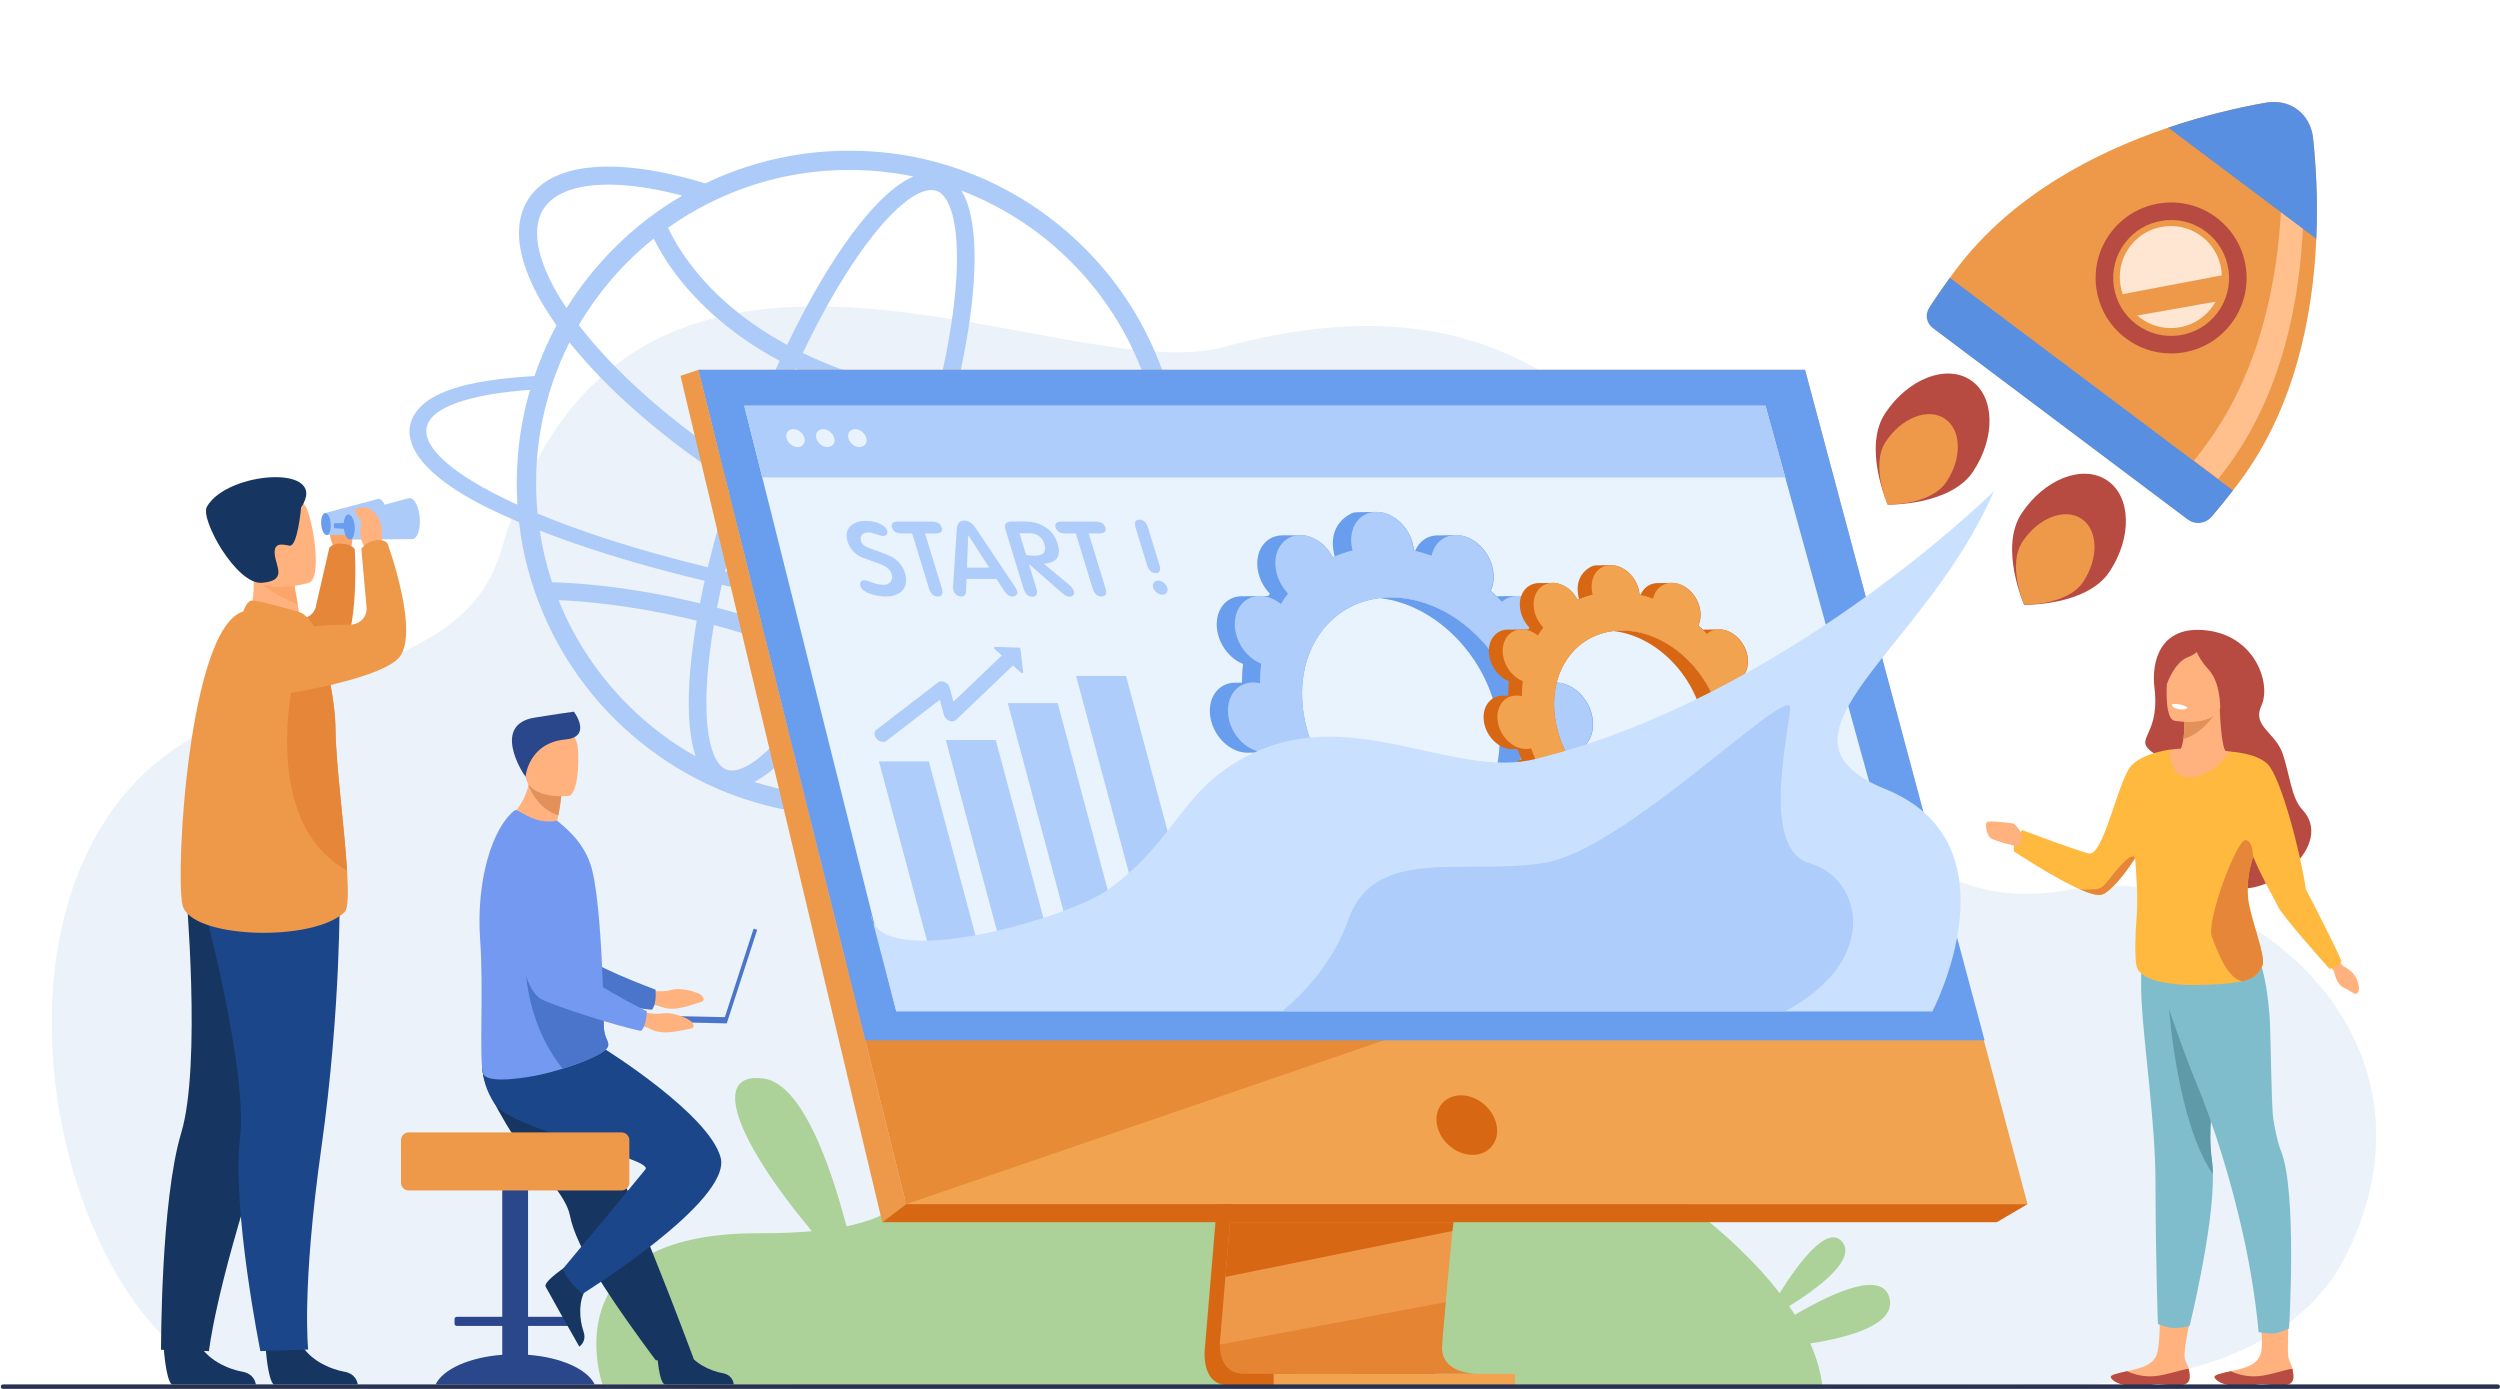 <?xml version="1.0" encoding="utf-8"?>
<!-- Generator: Adobe Illustrator 24.2.1, SVG Export Plug-In . SVG Version: 6.00 Build 0)  -->
<svg version="1.1" id="Слой_2" xmlns="http://www.w3.org/2000/svg" xmlns:xlink="http://www.w3.org/1999/xlink" x="0px" y="0px"
	 viewBox="0 0 3600 2000" style="enable-background:new 0 0 3600 2000;" xml:space="preserve">
<style type="text/css">
	.st0{fill:#FFFFFF;}
	.st1{fill:#EBF2F9;}
	.st2{fill:#ADCBF9;}
	.st3{fill:#ACD29A;}
	.st4{fill:#D86713;}
	.st5{fill:#EE9849;}
	.st6{fill:#F1A34F;}
	.st7{opacity:0.4;fill:#D86713;}
	.st8{fill:#699DEE;}
	.st9{fill:#E9F3FE;}
	.st10{fill:#AFCDFB;}
	.st11{fill:#FCA56B;}
	.st12{fill:#E58638;}
	.st13{fill:#163560;}
	.st14{fill:#1C468A;}
	.st15{fill:#FFB27D;}
	.st16{fill:#588FE0;}
	.st17{fill:#B74B42;}
	.st18{fill:#FFC08D;}
	.st19{fill:#FFE6D2;}
	.st20{fill:#4A75CB;}
	.st21{fill:#2B478B;}
	.st22{fill:#739AF0;}
	.st23{fill:#E2915A;}
	.st24{fill:#80BDCC;}
	.st25{fill:#5F9AA8;}
	.st26{fill:#B84C42;}
	.st27{fill:#FFB93E;}
	.st28{fill:#CAE0FF;}
	.st29{fill:#283250;}
</style>
<rect class="st0" width="3600" height="2000"/>
<g>
	<path class="st1" d="M2897.8,1992.86c0,0,369.64,35.95,480.35-184.87c160.93-321-158.68-573.24-395.79-527.18
		c-516.67,100.36-392.25-1006.83-1221.43-780.86c-233.15,63.54-863.1-313.91-1038.8,291.29C680.36,935.15,532.34,951,317.46,1042.32
		c-420.53,178.71-228.25,953.56,72.24,956.6C690.19,2001.96,2897.8,1992.86,2897.8,1992.86z"/>
	<path class="st2" d="M1753.51,792.46l-37.08-0.85c11.92,15.44,14.59,29.67,7.17,41.7c-7.42,12.28-25.17,22.37-51.67,30.03
		c20.06-53.37,30.15-109.67,30.15-167.42c0-64.68-12.64-127.42-37.69-186.39c-24.07-57.02-58.6-108.33-102.62-152.22
		c-44.01-44.01-95.2-78.54-152.22-102.74c-59.09-24.92-121.83-37.57-186.39-37.57c-64.68,0-127.42,12.64-186.51,37.57
		c-7.05,3.04-14.1,6.2-20.91,9.48c-0.02,0.01-0.04,0.02-0.06,0.03c-20.6-6.28-40.66-11.44-60.02-15.36
		c-97.71-19.83-167.06-6.12-195.23,38.59c-26.81,42.53-12.21,106.54,40.98,181.2c-0.01,0.01-0.01,0.02-0.02,0.04
		c-7.17,13.25-13.62,26.87-19.58,40.97c-4.5,10.58-8.51,21.15-12.16,31.98c-99.94,5.96-153.44,23.55-172.89,55.4
		c-22.62,37.08,8.27,86.85,107.11,135.24c13.62,6.69,28.21,13.25,43.53,19.82c5.11,44.86,16.66,88.51,34.41,130.34
		c24.07,57.02,58.6,108.33,102.62,152.34c44.01,43.89,95.2,78.42,152.22,102.62c59.09,24.92,121.83,37.57,186.51,37.57
		c64.56,0,127.3-12.64,186.39-37.57c57.02-24.19,108.21-58.72,152.22-102.62c42.8-42.8,76.72-92.65,100.67-147.84
		c48.75-10.09,80.85-25.9,93.62-46.81C1764.94,825.53,1763.84,809.48,1753.51,792.46z M1639.1,870.88
		c-32.46,5.84-72.95,9.24-120.24,9.73c-73.39,0.89-157.67-4.9-246.5-16.61c7.47-16.27,14.8-32.99,21.95-50.09
		c27.56,9.22,54.31,16.53,79.82,21.7c29.23,5.93,55.9,8.86,79.7,8.86c55.8,0,95.78-16.11,115.52-47.45
		c3.25-5.16,5.9-10.64,7.94-16.42h-28.45c-0.47,0.87-0.97,1.72-1.5,2.56c-14.67,23.28-47.44,35.31-93.46,35.3
		c-22.01,0-47.07-2.75-74.6-8.34c-24-4.87-49.17-11.71-75.13-20.32c6.85-17.14,13.51-34.6,19.94-52.33
		c17.34-47.81,32.18-95.2,44.19-140.71c54.73,8.07,113.46,12.12,175.88,12.12c38.86,0,79.15-1.57,120.77-4.71
		c6.18,29.96,9.3,60.62,9.3,91.76C1674.24,756.59,1662.44,815.44,1639.1,870.88z M1046.46,1108.3
		c-13.83-5.02-20.86-24.88-24.31-40.65c-5.46-24.93-6.45-59.94-2.86-101.26c1.82-20.89,4.74-43.11,8.67-66.34
		c56.71,15.11,112.86,34.55,167.54,57.97c-12.32,21.24-24.77,40.93-37.22,58.78c-23.73,34.01-46.93,60.25-67.1,75.88
		C1078.42,1102.58,1060.3,1113.31,1046.46,1108.3z M1208.03,935.79c-57.23-24.66-116.08-45.05-175.51-60.78
		c2.09-10.79,4.39-21.76,6.89-32.9c16.53,3.76,33.29,7.4,50.26,10.9c49.66,10.16,99.21,18.78,147.7,25.76
		C1227.77,898.64,1217.96,917.69,1208.03,935.79z M1100.61,835.01c-19.19-3.95-38.1-8.07-56.68-12.36
		c8.75-36.41,19.5-74.36,32.04-113.03c65.22,40.09,131.55,72.71,194.36,95.85c-7.88,18.81-15.97,37.15-24.24,54.9
		C1198.39,853.54,1149.58,845.05,1100.61,835.01z M941.31,343.6c4.15,8.51,9.89,19.07,17.63,31.02
		c32.97,50.96,76.52,87.9,107.25,109.91c17.64,12.64,36.47,24.36,56.43,35.13c-18.22,39.69-35.56,82.05-51.52,126.04
		c-2.97,8.2-5.87,16.39-8.69,24.56c-95.28-62.02-175.96-133.19-228.88-202.07c-0.01-0.01-0.01-0.02-0.02-0.03
		c13.25-22.6,28.44-43.99,45.45-64.04c7.05-8.27,14.35-16.29,22.01-24.07c1.09-1.09,2.07-2.07,3.16-3.16
		C915.97,365.05,928.38,353.96,941.31,343.6z M1348.74,274.87c13.83,5.02,20.86,24.87,24.31,40.65
		c5.46,24.93,6.45,59.94,2.85,101.26c-3.93,45.22-12.99,96.59-26.47,151.28c-16.28-2.8-32.17-5.97-47.65-9.53
		c-53.49-12.3-102.25-29.13-145.8-50.26c25.98-54.19,53.46-102.51,80.93-141.89c23.73-34.01,46.93-60.25,67.1-75.88
		c10.52-8.16,24.69-16.89,37.09-16.89C1343.75,273.59,1346.31,273.98,1348.74,274.87z M1294.36,582.84
		c15.85,3.68,32.12,6.95,48.77,9.85c-11.7,44.01-26.1,89.84-42.89,136.12c-6.47,17.84-13.17,35.4-20.06,52.61
		c-63.05-23.15-129.97-56.26-195.77-97.16c3.4-9.94,6.91-19.91,10.53-29.91c15.59-43,32.52-84.38,50.27-123.13
		C1189.94,552.9,1239.81,570.18,1294.36,582.84z M1542.08,376.89c41.46,41.46,74.04,89.73,96.78,143.47
		c8.11,19.2,14.83,38.82,20.17,58.79c-103.99,7.61-199.27,5.22-284.45-7.11c13.52-55.23,22.62-107.18,26.61-153.07
		c4.41-50.67,3.87-110.69-16.68-144.47c4.76,1.83,9.5,3.74,14.22,5.73C1452.47,302.97,1500.74,335.43,1542.08,376.89z
		 M1223.16,244.73c31.25,0,61.99,3.14,92.03,9.38c-35.44,15.43-71.62,58.36-99.09,97.73c-28.11,40.29-56.18,89.61-82.69,144.81
		c-17.89-9.72-34.8-20.22-50.7-31.49c-75.4-53.49-108.62-111.17-120.7-137.22c18.49-13.15,37.94-24.9,58.27-35.15
		c0.01,0,0.01,0,0.02,0.01c8.28-4.18,16.72-8.09,25.29-11.76c0.62-0.27,1.24-0.54,1.87-0.8c0.14-0.06,0.29-0.12,0.44-0.18
		c1.83-0.77,3.66-1.52,5.5-2.27c0.49-0.19,1-0.39,1.48-0.59C1108.27,255.67,1164.93,244.73,1223.16,244.73z M782.44,301.19
		c14.67-23.28,47.44-35.3,93.46-35.3c22.01,0,47.07,2.75,74.6,8.34c10.45,2.12,21.13,4.61,31.99,7.47c0.01,0,0.02,0.01,0.03,0.01
		c-35.73,20.67-68.55,45.95-98.09,75.61c-6.2,6.08-12.16,12.4-17.99,18.97c-7.29,8.03-14.23,16.41-20.91,24.93
		c-10.7,13.62-20.55,27.84-29.67,42.43c-0.01,0.01-0.01,0.02-0.02,0.04C775.18,383.3,762.95,332.1,782.44,301.19z M807.35,520.36
		c4.01-9.24,8.15-18.36,12.64-27.23c0-0.01,0.01-0.01,0.01-0.02c55.72,69.65,137.86,140.85,233.82,202.6
		c-13.61,41.41-25.22,82.12-34.59,121.12c-69.82-16.89-134.52-36-191.22-56.46c-11.92-4.25-23.47-8.63-34.53-13.01
		c-6.57-2.55-13.01-5.23-19.33-7.9c-0.97-9.73-1.7-19.58-1.95-29.42c-0.12-4.74-0.24-9.36-0.24-14.1c0-5.47,0.12-11.06,0.24-16.53
		c1.58-40.97,8.51-80.97,20.67-119.64c2.07-6.57,4.26-13.01,6.69-19.45C802,533.61,804.56,526.92,807.35,520.36z M726.01,717.81
		c-86.2-42.07-125.59-82.68-107.97-111.49c14.22-23.34,66.02-39.15,145.29-44.99c-9.73,32.83-15.68,66.75-17.99,101.16
		c-0.73,10.21-1.09,20.43-1.22,30.76v2.67c0,10.33,0.36,20.67,0.97,30.88C738.54,723.89,732.21,720.85,726.01,717.81z
		 M791.43,769.48c11.67,4.38,23.59,8.75,35.87,13.01c56.45,19.56,119.73,37.74,187.41,53.87c-2.46,10.97-4.73,21.77-6.81,32.41
		c-5.53-1.34-11.07-2.66-16.6-3.92c-93.58-21.3-163.8-25.63-196.35-26.37c-8.06-24.29-13.99-49.13-17.74-74.48
		C781.94,765.83,786.68,767.65,791.43,769.48z M807.35,871.49c-1.02-2.41-2-4.83-2.98-7.26c34.72,1.4,99.08,6.65,181.29,25.37
		c5.88,1.34,11.76,2.74,17.64,4.17c-4.23,24.68-7.35,48.26-9.28,70.43c-3.65,41.98-3.91,90.39,7.79,124.97
		c-35.64-20.07-68.34-44.88-97.68-74.21C862.67,973.49,830.09,925.23,807.35,871.49z M1398.73,1111.61
		c-55.68,23.59-114.65,35.5-175.57,35.5c-46.92,0-92.76-7.08-136.8-21.11c33.37-17.49,66.91-57.67,92.73-94.68
		c13.32-19.09,26.63-40.22,39.77-63.03c75.76,34.31,148.59,76.46,217.01,125.56C1423.81,1100.31,1411.43,1106.24,1398.73,1111.61z
		 M1542.08,1014.95c-24.94,25.02-52.43,46.73-82.1,65.04c-71.87-52.53-148.66-97.51-228.66-133.9c11-20.16,21.84-41.45,32.43-63.68
		c73.24,9.71,143.65,15.53,207.94,17.04c16.78,0.49,33.07,0.49,48.88,0.36c40.97-0.49,77.45-2.92,108.69-7.29
		C1607.37,937.87,1578.06,978.97,1542.08,1014.95z"/>
	<path class="st3" d="M2720.8,1868.96c-10.22-39.63-79.28-8.94-136.16,24.32c-2.65-4.19-5.4-8.34-8.23-12.45
		c40.72-25.26,97.9-67.27,76.13-92.83c-21.5-25.26-63.52,31.93-89.8,74.1c-70.41-91.38-174.81-156.42-174.81-156.42
		s435.71-362.03,110.12-553.02c-325.59-190.99-572.94,481.03-572.94,481.03s-222.48-206.02-434.91-129.93
		c-218.16,78.14-81.82,222.95-271.28,262.11c-22.31-85.41-63.54-205.85-119.92-212.91c-74.46-9.33-43.13,83.86,70.02,220
		c-21.93,1.97-46.91,2.97-75.47,2.89c-303.86-0.9-225.89,217.88-225.89,217.88l1756.84,4.05c-2.38-21.53-8.65-42.7-17.66-63.2
		C2667.02,1925.13,2730.42,1906.27,2720.8,1868.96z"/>
	<g>
		<g>
			<path class="st4" d="M1811.82,1028.23l-76.61,910.96c0,0-8.03,55.22,33.05,55.32c67.54,0.16,336.15,0,336.15,0
				s-50.83-11.49-50.21-37.36c0.73-30.49,89.55-937.54,89.55-937.54L1811.82,1028.23z"/>
			<path class="st5" d="M2126.2,1977.98c-13.28,0.04-269.84,0.85-335.61,0c-28.66-0.36-33.69-25.48-33.93-41.75
				c-0.12-7.8,0.87-13.56,0.87-13.56l1.99-23.68l5.08-60.35l4.48-53.32l5.76-68.51l4.85-57.83l54.44-647.3l331.91-8.61
				c0,0-37.41,379.6-63.87,655.91c-2.95,30.79-5.76,60.31-8.36,87.86c-0.84,8.8-1.65,17.4-2.44,25.77
				c-2.45,26.14-4.7,50.15-6.65,71.35c-1.03,11.17-1.98,21.55-2.84,31.06c-3.38,37.26-5.35,61.06-5.38,65.58
				c-0.01,2.64,0.21,5.09,0.65,7.37C2082.61,1977.03,2121.21,1977.98,2126.2,1977.98z"/>
			<polygon class="st6" points="1005.76,532.52 1192.37,1282.13 1217.93,1384.79 1304.84,1733.93 2919.64,1733.93 2599.27,532.52 
							"/>
			<polygon class="st5" points="1005.75,532.52 979.89,541.14 1270.46,1760.01 1304.85,1733.94 			"/>
			<polygon class="st4" points="1270.46,1760.01 2875.31,1760.01 2919.63,1733.94 1304.85,1733.94 			"/>
			<rect x="1834.04" y="1978.34" class="st6" width="347.47" height="16.51"/>
			<polygon class="st4" points="2093.18,1760.01 2091.39,1772.63 1764.6,1838.65 1769.09,1785.33 1771.23,1760.01 			"/>
			<path class="st7" d="M2126.2,1977.98c-13.28,0.04-269.84,0.85-335.61,0c-28.66-0.36-33.69-25.48-33.93-41.75l325.24-61.19
				c-3.38,37.26-5.35,61.06-5.38,65.58c-0.01,2.64,0.21,5.09,0.65,7.37C2082.61,1977.03,2121.21,1977.98,2126.2,1977.98z"/>
			<polygon class="st7" points="2014.2,1490.72 1304.85,1733.94 1217.93,1384.79 			"/>
			<polygon class="st8" points="1005.75,532.52 2599.27,532.52 2857.82,1498.08 1246.13,1498.08 			"/>
		</g>
		<path class="st4" d="M2155.05,1620.14c-4.6-23.68-27.53-42.88-51.21-42.88c-23.68,0-39.15,19.2-34.54,42.88
			c4.6,23.68,27.53,42.88,51.21,42.88C2144.19,1663.01,2159.65,1643.82,2155.05,1620.14z"/>
		<polygon class="st9" points="2782.67,1456.24 1290.65,1456.24 1121.68,783.13 1108.73,731.51 1097.68,687.48 1071.76,584.24 
			2542.27,584.24 2570.73,687.48 2582.87,731.51 2597.1,783.13 		"/>
		<polygon class="st10" points="2570.73,687.48 1097.68,687.48 1071.76,584.24 2542.27,584.24 		"/>
		<g>
			<path class="st9" d="M1142.28,617.99c-7.13,0-11.47,5.78-9.69,12.91c1.78,7.13,9,12.91,16.12,12.91c7.13,0,11.47-5.78,9.69-12.91
				C1156.63,623.77,1149.41,617.99,1142.28,617.99z"/>
			<path class="st9" d="M1185.17,617.99c-7.13,0-11.47,5.78-9.69,12.91c1.78,7.13,9,12.91,16.12,12.91c7.13,0,11.47-5.78,9.69-12.91
				C1199.51,623.77,1192.29,617.99,1185.17,617.99z"/>
			<path class="st9" d="M1247.46,630.9c-1.78-7.13-9-12.91-16.12-12.91c-7.13,0-11.47,5.78-9.69,12.91
				c1.78,7.13,9,12.91,16.12,12.91S1249.24,638.02,1247.46,630.9z"/>
		</g>
	</g>
	<g>
		<path class="st11" d="M505.93,786.58c0,0,4.57-14.37-2.6-27.3c-7.17-12.93,4.41-21.9,1.49-25.8c-2.92-3.9-21.98-3.51-28.48,15.26
			s4.49,39.95,4.49,39.95L505.93,786.58z"/>
		<path class="st12" d="M425.96,889.88c13.52,4.03,27.45-4.95,29.34-18.64l18.98-82.55c0,0,3.96-6.39,17.64-5.84
			c14.9,0.61,18.92,7.99,18.92,7.99s9.21,145.33-33.81,165.84C434,977.19,385.29,877.75,425.96,889.88z"/>
		<path class="st13" d="M515.15,1993.59H393.97c-8.62-7.8-11.46-53.69-11.46-53.69s37.57-33.85,49.85-7.06
			c11.67,25.46,43.92,39,63.18,42.35C512.14,1978.09,514.76,1990.26,515.15,1993.59z"/>
		<path class="st13" d="M368.36,1993.59H247.18c-8.62-7.8-11.47-53.69-11.47-53.69s37.57-33.85,49.85-7.06
			c11.67,25.46,43.92,39,63.18,42.35C365.34,1978.09,367.97,1990.26,368.36,1993.59z"/>
		<path class="st13" d="M455.5,1359.21c0,0-17.24,110.24-81.54,305.95c-64.3,195.7-73.07,280.45-73.07,280.45l-68.98-1.93
			c0,0-0.59-213.88,29.05-312.29c29.63-98.41,6.4-354.79,6.4-354.79L455.5,1359.21z"/>
		<path class="st14" d="M489.07,1282.63c0,0,2.44,166.13-26.3,370.11c-28.74,203.98-19,290.57-19,290.57l-68.84,2.29
			c0,0-41.14-204.06-29.35-306.16c11.8-102.1-56.34-350.34-56.34-350.34L489.07,1282.63z"/>
		<path class="st15" d="M355.8,893.86l32.47,24.05l46.93-9.88c-0.65-4.28-3.75-22.02-6.57-38.08c-0.17-0.95-0.34-1.89-0.5-2.82
			c-2.42-13.67-4.5-25.41-4.5-25.41l-43.83-21.85l-16.34-8.14c0.04,0.29,1.27,15.17,1.44,17.34
			C367.96,867.65,355.8,893.86,355.8,893.86z"/>
		<path class="st5" d="M431.91,881.73c-1.03-0.43-63.84-18.97-70.66-16.71c-6.82,2.25-10.86,15.45-10.86,15.45l102.73,23.23
			C453.12,903.69,445.04,887.25,431.91,881.73z"/>
		<path class="st5" d="M262.79,1303.14c10.65,48.57,187.83,54.33,233.5,10.24c5.2-5.02,5.45-28.4,3.49-59.93
			c-3.83-61.59-16.14-154.23-16.62-201.56c-0.23-22.86-3.38-46.23-7.56-67.46c-8.9-45.25-22.47-80.75-22.47-80.75
			s-86.54-27.98-102.73-23.22C272.38,903.39,252.14,1254.58,262.79,1303.14z"/>
		<path class="st12" d="M499.77,1253.46c-3.83-61.59-16.14-154.23-16.62-201.56c-0.23-22.86-3.38-46.23-7.56-67.46l-52.06-9.19
			C423.54,975.25,372.64,1183.14,499.77,1253.46z"/>
		<path class="st11" d="M368.18,829.75c9.62,18.42,45.49,34.34,60.45,40.2c-0.17-0.95-0.34-1.89-0.5-2.82
			c-2.42-13.67-4.5-25.41-4.5-25.41l-43.83-21.85C370.11,819.72,364.21,822.17,368.18,829.75z"/>
		<path class="st15" d="M444.92,839.15c0,0-79.07,24.67-93.68-24.81c-14.6-49.48-34.64-79.62,15.23-97.46
			c49.87-17.84,65.29-1.87,74.19,13.46C449.55,745.67,465.12,831.46,444.92,839.15z"/>
		<path class="st13" d="M433.61,730.69c0,0-5.04,57.58-16.95,55.08c-11.91-2.5-22.71-4.35-20.96,13
			c1.74,17.36,18.26,37.4-18.44,40.47c-36.7,3.07-89.45-91.57-79.37-109.49C326.97,678.05,475.65,667.62,433.61,730.69z"/>
		<g>
			<g>
				<path class="st2" d="M544.82,718.33L468.2,738.8l2.37,31.58l78.11-0.54c6.18-0.46,10.33-12.37,9.26-26.59
					C556.88,729.02,551,717.87,544.82,718.33z"/>
				<path class="st8" d="M476.26,754.07c-0.66-8.72-4.26-15.56-8.05-15.28c-3.79,0.28-6.33,7.59-5.68,16.31
					c0.66,8.72,4.26,15.56,8.05,15.28C474.37,770.1,476.91,762.79,476.26,754.07z"/>
			</g>
			<path class="st8" d="M504.66,753.04l-23.69,0.44c-0.75,4.98,0.53,7.12,0.53,7.12l23.62,1.58L504.66,753.04z"/>
			<g>
				<path class="st2" d="M589.43,717.22l-87.96,23.5l2.72,36.26l89.68-0.63c7.1-0.53,11.86-14.2,10.63-30.53
					C603.29,729.49,596.53,716.68,589.43,717.22z"/>
				<path class="st8" d="M510.72,758.25c-0.75-10.01-4.89-17.87-9.25-17.54c-4.35,0.33-7.27,8.71-6.52,18.72
					c0.75,10.01,4.89,17.87,9.25,17.54C508.55,776.65,511.47,768.27,510.72,758.25z"/>
			</g>
		</g>
		<path class="st15" d="M524.38,786.45c0,0-8.3-12.59-4.92-26.98c3.38-14.39-10.2-19.87-8.45-24.42c1.75-4.55,20.2-9.35,31.56,6.95
			c11.36,16.3,6.54,39.66,6.54,39.66L524.38,786.45z"/>
		<path class="st5" d="M416.2,907.13c0,0,45.93-8.37,88.37-7.75c14.11,0.21,25.07-12.23,23.17-25.91l-7.41-83.02
			c0,0,5.31-8.81,18.63-11.99c14.5-3.46,19.16,4.36,19.16,4.36s49.59,135.55,13.76,166.98c-35.83,31.43-171.51,51.14-171.51,51.14
			L416.2,907.13z"/>
	</g>
	<g>
		<g>
			<path class="st5" d="M3335.47,343.93c-4.73,109.16-30.12,242.78-110.85,350.28c-2.97,3.94-5.95,7.86-8.94,11.73
				c-9.06,11.7-18.27,23.08-27.63,34.11c-10.43,12.29-28.67,14.27-41.57,4.58l-358.34-269.12c-4.1-3.08-7.13-7.07-8.98-11.5
				c-1.26-2.98-1.98-6.16-2.15-9.39c-0.3-5.74,1.17-11.61,4.56-16.74c8.41-12.76,17.21-25.47,26.42-38.11
				c2.88-3.96,5.81-7.92,8.77-11.86c80.72-107.5,201.97-169.13,305.48-204.11c54.66-18.47,104.38-29.51,140.57-35.94
				c6.01-1.06,11.86-1.28,17.45-0.73c8.46,0.82,16.32,3.42,23.2,7.49c14.87,8.79,25.22,24.49,27.34,44.31
				C3334.72,235.47,3337.98,286.29,3335.47,343.93z"/>
			<path class="st16" d="M2807.74,400.1c-10.46,14.36-20.4,28.81-29.83,43.31c-6.14,9.44-3.87,22.03,5.14,28.8l367.41,275.92
				c10.52,7.9,25.35,6.25,33.91-3.74c10.53-12.29,20.9-25.01,31.06-38.13L2807.74,400.1z"/>
			<g>
				<path class="st17" d="M3126.2,508.96c-23.37,0-46.01-7.51-65.04-21.8c-23.21-17.43-38.25-42.86-42.34-71.6
					c-4.09-28.74,3.26-57.35,20.7-80.57l0,0c17.43-23.21,42.86-38.25,71.6-42.33c28.74-4.09,57.35,3.26,80.56,20.69
					c23.21,17.43,38.25,42.86,42.33,71.6c4.09,28.74-3.26,57.35-20.7,80.57c-17.43,23.21-42.86,38.25-71.6,42.33
					C3136.54,508.6,3131.35,508.96,3126.2,508.96z M3126.6,316.82c-3.95,0-7.93,0.28-11.92,0.85c-22.06,3.14-41.58,14.68-54.96,32.5
					l0,0c-13.38,17.82-19.02,39.78-15.89,61.84c3.14,22.06,14.68,41.58,32.5,54.96c17.82,13.38,39.78,19.02,61.84,15.89
					c22.06-3.14,41.58-14.68,54.96-32.5c13.38-17.82,19.02-39.78,15.89-61.84c-3.14-22.06-14.68-41.58-32.5-54.96
					C3161.92,322.59,3144.54,316.82,3126.6,316.82z"/>
			</g>
			<path class="st18" d="M3311.67,179.79c-1-9.42-3.88-17.91-8.21-25.18c-6.89-4.07-14.74-6.67-23.2-7.49
				c0.06,0.48,0.12,0.95,0.17,1.43c3.92,36.54,7.18,87.36,4.68,145c-4.74,109.16-30.13,242.78-110.86,350.28
				c-2.96,3.95-5.94,7.86-8.95,11.73c-2,2.58-4,5.14-6.02,7.68l35.06,26.38c0.73-0.94,1.47-1.87,2.21-2.82
				c3-3.88,5.98-7.79,8.94-11.73c80.73-107.5,106.12-241.12,110.86-350.27C3318.85,267.16,3315.58,216.34,3311.67,179.79z"/>
			<path class="st16" d="M3330.8,198.92c-3.76-35.07-33.27-57.24-68-51.07c-36.19,6.43-85.9,17.47-140.57,35.94l213.24,160.14
				C3337.98,286.29,3334.72,235.47,3330.8,198.92z"/>
		</g>
		<g>
			<path class="st17" d="M2837.57,547.27c-34.94-23.21-89.94-1.86-122.84,47.68c-32.9,49.54,3.69,131.72,3.69,131.72
				s89.94,1.86,122.84-47.68C2874.16,629.45,2872.51,570.48,2837.57,547.27z"/>
			<path class="st17" d="M3033.98,691.55c-34.94-23.21-89.94-1.86-122.84,47.68c-32.9,49.54,3.69,131.72,3.69,131.72
				s89.94,1.86,122.84-47.68C3070.57,773.73,3068.92,714.75,3033.98,691.55z"/>
		</g>
		<g>
			<path class="st5" d="M2800.43,602.82c-24.12-16.02-62.08-1.28-84.79,32.91c-22.71,34.19,2.55,90.91,2.55,90.91
				s62.08,1.28,84.79-32.91C2825.68,659.54,2824.55,618.83,2800.43,602.82z"/>
			<path class="st5" d="M2997.26,746.93c-24.12-16.02-62.08-1.28-84.79,32.91c-22.71,34.19,2.55,90.91,2.55,90.91
				s62.08,1.28,84.79-32.91C3022.51,803.65,3021.37,762.95,2997.26,746.93z"/>
		</g>
		<path class="st19" d="M3077.68,454.33l112.68-19.91c-12.51,22.67-36.65,38.02-64.37,38.02
			C3107.49,472.44,3090.6,465.61,3077.68,454.33z"/>
		<path class="st19" d="M3199.43,396.51l-142.71,27.03c-2.73-7.69-4.22-15.96-4.22-24.58c0-40.58,32.9-73.48,73.48-73.48
			C3165.75,325.48,3198.14,357.05,3199.43,396.51z"/>
	</g>
	<g>
		<g>
			<path class="st15" d="M926.35,1424.2c0,0,23.89,6.14,39.08,1.56c15.19-4.58,41.33,2.94,45.54,8.48c4.21,5.54,2.66,7.74-4.85,9.65
				c-7.51,1.91-34.13,13.26-51.62,6.69c-17.49-6.57-40.31-6.81-40.31-6.81L926.35,1424.2z"/>
			<path class="st20" d="M719.84,1216.64c0,0,26.84,190.78,71.29,207.86c21.93,8.43,118.86,27.54,147.53,29.46
				c0,0,7.02-5.7,5.31-28.89c0,0-101.55-37.28-115.97-57.56c-21.47-30.17,13.33-123.27-13.61-151.61
				C787.44,1187.57,742.06,1175.39,719.84,1216.64z"/>
		</g>
		<path class="st21" d="M760.39,1950.91v-41.59h65.49c1.77,0,3.21-1.45,3.21-3.21v-6.66c0-1.77-1.45-3.21-3.21-3.21h-65.49v-236.78
			c0-6.64-5.44-12.08-12.08-12.08h-12.96c-6.64,0-12.08,5.44-12.08,12.08v236.78h-65.49c-1.77,0-3.21,1.45-3.21,3.21v6.66
			c0,1.77,1.45,3.21,3.21,3.21h65.49v41.59c-47.38,3.58-85.34,20.64-95.99,42.68h229.1
			C845.73,1971.55,807.77,1954.49,760.39,1950.91z"/>
		<path class="st13" d="M728.88,1618.57c7.83,13.28,16.89,25.73,26.22,37.52c28.85,36.42,60.25,66.45,65.72,94.83
			c1.09,5.66,2.81,11.75,5.07,18.17c2.29,6.5,5.11,13.34,8.37,20.41c12.24,26.59,30.55,56.39,48.83,83.47
			c31.6,46.82,61.31,85.89,61.31,85.89l54.49-2.32c-2.18-5.46-25.95-70.11-57.74-149.12c-12.91-32.07-26.64-66.19-39.88-99.09
			c-1.76-4.39-3.53-8.77-5.28-13.11c-4.05-10.07-8.03-19.98-11.93-29.63c-29.85-74.19-53.63-133.26-53.63-133.26
			s-119.32-45.2-131.71-15.91C688.52,1540.57,696.84,1564.23,728.88,1618.57z"/>
		<path class="st13" d="M946.11,1947.89c0,0,2.79,44.97,11.49,45.61c1.16,0.09,44.12,0.09,44.12,0.09h54.85
			c0,0-0.36-13.53-16.39-16.33c-16.03-2.79-42.87-14.06-52.58-35.25C977.39,1919.72,946.11,1947.89,946.11,1947.89z"/>
		<path class="st13" d="M819.93,1820.49c0,0-37.9,24.36-34.22,32.26c0.49,1.05,21.43,38.57,21.43,38.57l27.02,47.73
			c0,0,11.36-6.76,5.99-22.12c-5.38-15.36-8.62-44.28,5.15-63.09C859.78,1834.06,819.93,1820.49,819.93,1820.49z"/>
		<path class="st14" d="M871.04,1510.78c0,0,149.94,93.39,166.66,156.09c16.72,62.69-199.23,196.44-199.23,196.44
			s-23.68-20.9-27.86-36.22c0,0,97.61-116.94,118.78-143.16c13-16.1-192.27-55.73-217.35-94.74c-25.08-39.01-16.1-71.83-16.1-71.83
			L871.04,1510.78z"/>
		<path class="st5" d="M895.08,1630.67H588.57c-6.13,0-11.15,5.02-11.15,11.15v61.3c0,6.13,5.02,11.15,11.15,11.15h306.52
			c6.13,0,11.15-5.02,11.15-11.15v-61.3C906.23,1635.69,901.22,1630.67,895.08,1630.67z"/>
		<path class="st15" d="M824.78,1204.6c-35.88,9.29-95.36-23.96-95.36-23.96s23.09-15.52,31.65-49.62c0.43-1.72,0.83-3.49,1.17-5.28
			c3.77-0.81,10.85-2.3,18.43-3.91l27.41,24.55c0,0-0.62,10.2-4.06,27.71c-0.6,3.06-1.27,6.34-2.06,9.83
			C816.67,1193.04,824.78,1204.6,824.78,1204.6z"/>
		<path class="st22" d="M875.74,1505.89c-0.07,0.36-0.19,0.74-0.32,1.12c-3.46,9.69-35.67,22.77-65.22,31.91
			c-10.59,3.29-20.86,6.06-29.33,8c-22.88,5.24-80.22,14.58-85.25-1.14c-5.82-18.19,0.94-123.33-4.21-192.45
			c-6.07-84.5,17.33-161.41,49.86-186.51c2.46-1.8,7.32,2.99,21.41,9.68c13.02,6.16,27.4,7.93,39.57,5.26l10.91,9.35
			c15.07,13.57,31.64,32.08,39.16,60.46c4.6,17.41,8.07,44.94,10.64,75.9c0.99,12,1.86,24.52,2.6,37.16
			c1.17,20.12,2.19,40.42,2.68,59.73c0.01,0.37,0.02,0.74,0.02,1.11l0.01,0.7c0.21,1.94,0.25,4.07,0.27,6.02
			c0.51,17.31,0.42,33.41,1.01,47.08c0.01,0.39,0.04,0.76,0.06,1.12c0.74,11.46,4.93,16.63,6.06,21.41
			C875.98,1503.16,876.05,1504.49,875.74,1505.89z"/>
		<path class="st20" d="M875.74,1505.89c-0.07,0.36-0.19,0.74-0.32,1.12c-3.46,9.69-35.67,22.77-65.22,31.91
			c-60.02-75.2-53.59-165.18-53.59-165.18l111.64,50.63c0.01,0.37,0.02,0.74,0.02,1.11l0.01,0.7c0.21,1.94,0.25,4.07,0.27,6.02
			c0.51,17.31,0.42,33.41,1.01,47.08c0.01,0.39,0.04,0.76,0.06,1.12c0.74,11.46,4.93,16.63,6.06,21.41
			C875.98,1503.16,876.05,1504.49,875.74,1505.89z"/>
		<path class="st23" d="M808.08,1146.38c0,0-0.62,10.2-4.06,27.71c-26.75-8.64-38.89-32.81-42.95-43.07
			c0.43-1.72,0.83-3.49,1.17-5.28c3.77-0.81,10.85-2.3,18.43-3.91L808.08,1146.38z"/>
		<path class="st15" d="M818.91,1146.12c0,0-58.8,6.63-62.36-30.05c-3.57-36.68-13.56-60.53,23.83-66.31
			c37.39-5.79,46.05,7.5,50.22,19.45C834.77,1081.17,834.11,1143.45,818.91,1146.12z"/>
		<path class="st21" d="M756.8,1118.6c0,0,3.73-48.69,57.25-53.73c36.66-3.45,16.22-35.01,12.31-40.04c0,0-28.09,3.85-56.88,8.61
			C709.06,1043.42,750.87,1111.02,756.8,1118.6z"/>
		<polygon class="st20" points="1085.19,1337.24 1043.77,1464.73 898.08,1461.61 897.89,1470.51 1046.55,1473.68 1090.34,1338.92 		
			"/>
		<g>
			<path class="st15" d="M914.05,1453.53c0,0,23.07,8.73,38.67,5.86c15.6-2.87,40.76,7.48,44.33,13.45c3.57,5.97,1.8,7.99-5.88,9.06
				c-7.68,1.07-35.38,9.42-52.04,0.96c-16.66-8.46-39.31-11.21-39.31-11.21L914.05,1453.53z"/>
			<path class="st22" d="M731.68,1224.46c0,0,5.65,192.57,47.94,214.46c20.87,10.8,115.09,40.48,143.38,45.55
				c0,0,7.61-4.89,8.47-28.13c0,0-96.82-48.25-108.92-69.99c-18.01-32.36,26.84-121.05,3.19-152.19
				C802.08,1203.03,758.32,1185.92,731.68,1224.46z"/>
		</g>
	</g>
	<g>
		<path class="st15" d="M3361.26,1372.75l7.08,11.48c3.68,4.23,4.66,6.59,7.58,8.02c7.04,3.46,20.03,12.35,21.01,31.01
			c0,0-0.22,10.56-7.3,7.14c-7.08-3.42-3.99-3.11-14.05-7.72c-10.06-4.61-13.8-19.28-14.68-24.28l-8.21-10.78L3361.26,1372.75z"/>
		<g>
			<path class="st15" d="M3153.06,1984.73c-0.39,4.14-2.68,6.8-6.32,8.39c-0.01,0.01-0.03,0.02-0.05,0.02
				c-6.73,2.95-18,2.28-30.19,0.64c-1.56-0.21-2.96-0.38-4.22-0.49c-0.33-0.03-0.66-0.06-0.98-0.08c-0.26-0.02-0.51-0.04-0.76-0.06
				c-12.14-0.8-11.19,2.94-34.38,2.83c-26.44-0.14-35.38-9.04-36.59-12.84c-1.02-3.22,10.56-5.72,23.5-8.59
				c0.62-0.14,1.25-0.28,1.89-0.42c1.72-0.38,3.46-0.78,5.18-1.18c15.43-3.62,30.71-8.19,35.76-23.01
				c5.36-15.72,4.09-62.37,4.09-62.37h46.82c0,0-12.29,51.54-11,66.39c0.7,7.93,4.49,10.19,5.95,17.06c0.11,0.48,0.2,0.96,0.29,1.44
				C3152.74,1976.47,3153.44,1980.58,3153.06,1984.73z"/>
			<g>
				<path class="st24" d="M3207.54,1480.52c-3.95,22.18-9.59,45.11-14.49,68.95c-7.87,38.34-13.8,79.06-7.73,122.91
					c0.78,5.65,1.2,11.87,1.29,18.57c1.18,77.51-33.45,217.97-33.45,217.97s-9.41,4.06-25.17,3.28c-8.12-0.4-20.57-5.64-20.57-5.64
					s-3.28-87.09-3.48-204.2c-0.14-84.89-16.81-196.67-20.18-262.35c-2.04-39.75,2.39-92.7,2.39-92.7s69.03-55.51,93.83-27.11
					C3204.49,1348.25,3222.33,1397.54,3207.54,1480.52z"/>
			</g>
			<path class="st25" d="M3185.33,1672.38c0.78,5.65,1.2,11.87,1.29,18.57c-51.7-74.9-63.13-238.24-63.13-238.24l56.78,27.56
				c0,0,6.23,30.63,12.78,69.2C3185.19,1587.81,3179.25,1628.53,3185.33,1672.38z"/>
			<path class="st15" d="M3302.41,1984.73c-0.39,4.14-2.68,6.8-6.32,8.39c-0.01,0.01-0.03,0.02-0.05,0.02
				c-6.73,2.95-18,2.28-30.19,0.64c-1.56-0.21-2.96-0.38-4.22-0.49c-0.33-0.03-0.66-0.06-0.98-0.08c-0.26-0.02-0.51-0.04-0.76-0.06
				c-12.14-0.8-11.19,2.94-34.38,2.83c-26.44-0.14-35.38-9.04-36.59-12.84c-1.02-3.22,10.56-5.72,23.5-8.59
				c0.62-0.14,1.25-0.28,1.89-0.42c1.72-0.38,3.46-0.78,5.18-1.18c15.43-3.62,30.71-8.19,35.76-23.01
				c5.36-15.72-2.3-61.65-2.3-61.65l43.38-3.62c0,0-2.69,52.34-1.4,67.19c0.7,7.93,4.73,12.29,6.19,19.16
				c0.11,0.48,0.2,0.96,0.29,1.44C3302.1,1976.47,3302.8,1980.58,3302.41,1984.73z"/>
			<path class="st24" d="M3296.3,1912.88c0,0-11.15,5.28-19.18,6.88c-8.03,1.61-24.71-1.53-24.71-1.53
				c-3.01-33.73-10-86.46-23.58-145.97c-15.47-67.75-38.48-147.82-70.57-223.63c-6.85-16.19-35.11-92.84-39.91-112.18
				c-14.5-58.44,0.06-52.15,0.06-52.15l126.75-14.87c0,0,15.61,8.03,22.81,90.55c2.15,24.71,2.42,131.42,5.66,151.65
				c3.07,19.16,6.67,35.09,10.89,45.44C3308.07,1714.87,3296.3,1912.88,3296.3,1912.88z"/>
			<path class="st26" d="M3302.41,1984.73c-0.39,4.14-2.68,6.8-6.32,8.39c-0.01,0.01-0.03,0.02-0.05,0.02
				c-7.11,2.54-18.21,1.99-30.17,0.56c-1.56-0.18-2.97-0.32-4.25-0.42c-0.33-0.03-0.66-0.06-0.98-0.08
				c-0.26-0.02-0.51-0.04-0.76-0.06c-12.14-0.8-11.19,2.94-34.38,2.83c-26.44-0.14-35.38-9.04-36.59-12.84
				c-1.02-3.22,10.56-5.72,23.5-8.59c3.4,1.68,19.7,9.05,39.94,7.08c17.8-1.71,35.98-8.84,48.75-10.62c0.11,0.48,0.2,0.96,0.29,1.44
				C3302.1,1976.47,3302.8,1980.58,3302.41,1984.73z"/>
			<path class="st26" d="M3153.06,1984.73c-0.39,4.14-2.68,6.8-6.32,8.39c-0.01,0.01-0.03,0.02-0.05,0.02
				c-7.11,2.54-18.21,1.99-30.16,0.56c-1.56-0.18-2.97-0.32-4.25-0.42c-0.33-0.03-0.66-0.06-0.98-0.08
				c-0.26-0.02-0.51-0.04-0.76-0.06c-12.14-0.8-11.19,2.94-34.38,2.83c-26.44-0.14-35.38-9.04-36.59-12.84
				c-1.02-3.22,10.56-5.72,23.5-8.59c3.4,1.68,19.7,9.05,39.94,7.08c17.8-1.71,35.98-8.84,48.75-10.62c0.11,0.48,0.2,0.96,0.29,1.44
				C3152.74,1976.47,3153.44,1980.58,3153.06,1984.73z"/>
			<path class="st17" d="M3102.35,989.89c-4.28-34.96,6.64-90.91,76.43-81.97c69.79,8.94,91.78,77.52,77.71,108.02
				c-14.08,30.5,20.26,37.85,31.04,70.64c9.26,28.17,12.49,63.15,27.47,78.85c48.31,50.61-46.38,128.44-103.47,112.03
				c-103.98-29.89-117.37-34.35-113.68-116.05c1.89-41.86,34.46-58.08,13.78-70.19C3061.68,1061.96,3112.04,1069.01,3102.35,989.89z
				"/>
			<path class="st15" d="M3204.93,1081.41l-19.23,49.68l-41.49,2.02l-20.7-30.91c13.06-9.94,18.58-24.84,20.61-38.18
				c1.66-10.67,1.2-20.33,0.74-25.58c-0.28-2.67-0.55-4.23-0.55-4.23l51.71-15.73l0.18-0.09c0.64,13.71,1.38,24.47,2.21,32.84
				C3201.34,1080.76,3204.93,1081.41,3204.93,1081.41z"/>
			<path class="st15" d="M3123.33,1079.66c2.67,0,47.99-9.22,124.53,10.36c0,0-41.92,192.04-27.68,228.24
				c14.24,36.2,19.65,68.32,19.65,68.32l-154.47,1.92c0,0,2.16-124.24-4.96-168.21C3073.28,1176.31,3123.33,1079.66,3123.33,1079.66
				z"/>
			<path class="st27" d="M3320.46,1280.62c-7.74-53.38-36.41-163.01-55.68-180.94c-17.04-15.85-53.78-17.31-53.78-17.31v0l-0.01,0
				c-7.63,11.96-33.76,41.66-66.18,36.31c-17.5-2.89-21.04-34.35-21.44-38.55l0.12-0.47c0,0-0.06,0.01-0.16,0.02c0,0,0-0.02,0-0.02
				c-0.13,0.03-0.25,0.05-0.37,0.08c-5.11,0.76-45.76,7.37-57.82,28.13c-17.81,30.65-37.2,122.62-56.26,121.26
				c-8.75-0.63-96.77-33.71-96.77-33.71s-14.67,13.74-11.86,30.59c0,0,43.46,29.1,80.21,47.67c5.09,2.58,10.06,4.94,14.76,7
				c13.25,5.82,24.41,9.19,30.51,7.74c1.75-0.41,3.6-1.2,5.53-2.32c7.97-4.61,17.28-14.72,26.2-26.25
				c5.93-7.67,11.69-15.96,16.77-23.67c0.11-0.17,0.21-0.32,0.32-0.49c2.18,29.24,4.37,61.06,2.1,85.99
				c-1.72,18.97-2.98,60.05,0.28,70.67c6.79,22.12,56.65,27.97,103.19,25.66c21.94-1.09,37.44-2.34,48.72-4.95
				c16.37-3.76,23.85-10.34,29.23-23.33c5.14-12.37-18.61-70.46-20.87-95.88c-2.06-23.05,1.47-41.8,7.29-60.24
				c16.43,37.95,33.15,65.09,35.34,70.97c4.61,12.38,74.76,90.68,74.76,90.68s5.67-1.16,10.17-4.1c4.64-3.03,6.96-7.05,6.96-7.05
				C3359.34,1354.73,3320.46,1280.62,3320.46,1280.62z"/>
			<path class="st12" d="M3258.09,1389.75c-5.38,12.99-12.87,19.58-29.23,23.33c-21.88-4.21-36.31-44.46-43.73-64.27
				c-8.56-22.83,36.04-140.22,48.35-139.14c9.15,0.79,10.73,16.33,11.03,23.97c-5.92,18.61-9.36,36.96-7.29,60.24
				C3239.47,1319.29,3263.22,1377.38,3258.09,1389.75z"/>
			<path class="st15" d="M2912.74,1204.65c0,0-7.51-18.4-15.77-19.15c-8.26-0.75-34.55-4.88-36.43-1.13
				c-1.88,3.76,0,17.28,5.63,22.16c5.63,4.88,40.56,12.77,40.56,12.77L2912.74,1204.65z"/>
			<path class="st12" d="M3074.24,1236.19c-5.09,7.72-10.84,16-16.77,23.67c-8.5,10.47-17.89,20.59-26.2,26.25
				c-1.93,1.12-3.78,1.91-5.53,2.32c-6.1,1.44-17.26-1.93-30.51-7.74c7.89,0.58,15.63,0.3,23.24-0.35
				c13.33-1.13,17.21-15.57,38.29-37.22C3069.36,1230.18,3073.19,1232.18,3074.24,1236.19z"/>
			<path class="st23" d="M3196.01,1018.48c-7.82,12.79-26.68,39.1-51.89,45.54c1.66-10.67,1.2-20.33,0.74-25.58
				c-0.28-2.67-0.55-4.23-0.55-4.23L3196.01,1018.48z"/>
			<path class="st15" d="M3130.73,1037.73c0,0,62.16,12.48,69.34-26.35c7.18-38.83,20.03-63.37-19.35-72.98
				c-39.38-9.61-49.86,3.78-55.4,16.15C3119.76,966.93,3114.74,1033.48,3130.73,1037.73z"/>
			<path class="st17" d="M3161.1,928.71c0,0-1.09,13.17,19.35,35.52c20.44,22.35,16.46,67.54,16.46,67.54s33.56-70.11,15.18-90.79
				C3193.72,920.3,3161.1,928.71,3161.1,928.71z"/>
			<path class="st17" d="M3186.1,911.57c0,0-30.9-10.34-61.57,19.88c-13.21,13.02-11.22,38.61-4.14,53.46
				c0,0,10.87-31.82,30.65-38.76C3170.82,939.2,3186.1,911.57,3186.1,911.57z"/>
			<path class="st0" d="M3150.09,1018.62c0,0-1.66,4.61-13.37,2.52c0,0-9.83-1.75-8.92-6.93
				C3127.81,1014.21,3137.83,1011.62,3150.09,1018.62z"/>
		</g>
	</g>
	<g>
		<g>
			<path class="st8" d="M2189.41,1033.48c16.86,95.6-38.95,173.1-124.65,173.1c-5.58,0-11.29-3.86-16.84-4.51
				c76.31-9.19,124.22-79.22,108.46-168.59c-15.76-89.37-89.45-162.92-169-172.11c5.31-0.65,10.75-0.98,16.33-0.98
				C2089.41,860.39,2172.55,937.89,2189.41,1033.48z"/>
			<path class="st8" d="M2257.93,1083.44c24.4,0,40.2-22.55,35.3-50.37c-4.9-27.82-28.67-50.37-53.06-50.37
				c-1.22,0-2.4,0.11-3.59,0.21c-3.68-10.28-7.89-20.31-12.56-30.06c12.31-8.52,18.74-25.18,15.37-44.33
				c-4.76-27-27.27-49.03-50.88-50.31l-28.73,0.36c-1.45,0-2.86,0.08-4.24,0.24c-2.91-2.73-5.84-5.41-8.83-8.01
				c3.95-8.38,5.39-18.69,3.41-29.9c-4.9-27.82-28.67-50.37-53.06-50.37c-0.19,0-0.38,0-0.57,0.01l0-0.01l-23.95,0.46
				c-0.68-0.04-1.36-0.06-2.04-0.06c-1.21,0-2.39,0.06-3.56,0.17l-0.02,0.01c-6.75,0.63-12.72,3.05-17.66,6.84
				c-4.94,3.8-8.82,8.98-11.39,15.13c-0.58-0.13-1.14-0.29-1.73-0.42c-0.14-1.69-0.37-3.4-0.68-5.13
				c-4.9-27.82-28.65-50.37-53.05-50.37l-26.21,0.43c-0.12,0-0.23-0.01-0.35-0.01c-0.42,0-0.83,0.02-1.23,0.04l-0.5,0.01h-0.01
				c-1.91,0.08-3.76,0.31-5.55,0.68c0,0-0.01,0-0.02,0.01c-1.15,0.4-39.68,14.39-26.51,62.93l-2.7,1.18c0,0-7.65-15.47-21.35-23.86
				c-16.95-10.38-28.01-7.93-29.48-7.74l-22.86,0.11l0.01,0.04c-23.82,0.61-39.13,22.9-34.3,50.34c2.29,12.98,8.7,24.76,17.34,33.69
				c-0.8,1.07-1.58,2.15-2.36,3.24l-7.95,0.08c-1.17-0.11-2.36-0.17-3.53-0.17c-1.49,0-2.95,0.08-4.37,0.25l-20.21,0.21
				c-0.12,0-0.24-0.01-0.35-0.02c-0.55-0.01-1.1-0.02-1.63-0.02c-0.96,0-1.9,0.04-2.82,0.11h-0.06c-0.79,0.06-1.57,0.13-2.33,0.24
				c-21.39,2.97-34.63,24.23-30.08,50.03c3.81,21.58,18.99,39.95,36.98,47.12c-1.01,8.77-1.55,17.78-1.6,26.96l-8.84,0.14
				c-0.38-0.01-0.77-0.04-1.15-0.04c-0.93,0-1.82,0.05-2.71,0.11l-1.68,0.02c0,0,0.02,0.05,0.03,0.12
				c-21.88,2.52-35.54,23.99-30.93,50.12c4.9,27.82,28.66,50.37,53.06,50.37l9.92-0.15c2.33,6.49,4.86,12.89,7.6,19.19
				c-17.08,6.24-26.95,25.45-22.94,48.23c4.72,26.75,26.86,48.61,50.25,50.25l0,0.01h0.06c0.91,0.06,1.82,0.11,2.74,0.11
				c1.21,0,2.4-0.07,3.57-0.18l22.43-0.24l-0.02-0.02c0.19,0.01,0.38,0.02,0.59,0.02c3.09,0,6.03-0.37,8.82-1.06
				c3.63,3.67,7.33,7.26,11.11,10.73c-4.85,8.73-6.73,19.97-4.57,32.24c4.91,27.83,28.67,50.37,53.06,50.37l25.99-0.4l-0.02-0.02
				c0.19,0.01,0.38,0.02,0.59,0.02c14.88,0,26.52-8.41,32.25-21.27c2.95,0.8,5.91,1.54,8.88,2.22c0.15,1.68,0.37,3.39,0.68,5.12
				c4.9,27.82,28.67,50.37,53.06,50.37l26.53-0.42c0.01,0,0.01,0,0.02,0h0.08l1.7-0.02c0,0,0-0.01,0-0.02
				c23.38-1.07,38.3-23.18,33.51-50.32c-0.3-1.72-0.68-3.43-1.13-5.12c0.85-0.21,1.69-0.45,2.54-0.68
				c10.23,12.44,24.56,20.55,39.15,20.55l25.56-0.45c0.33,0.01,0.66,0.05,0.99,0.05c24.4,0,40.2-22.55,35.3-50.37
				c-1.85-10.49-6.4-20.24-12.63-28.31c3.31-4.23,6.41-8.64,9.36-13.2h29.98l0-0.01c0.19,0,0.38,0.01,0.57,0.01
				c24.4,0,40.2-22.55,35.3-50.37c-3.58-20.32-17.24-37.79-33.85-45.75c0.66-7.12,1.01-14.35,1.05-21.72
				C2255.48,1083.35,2256.7,1083.44,2257.93,1083.44z M2063.68,1202.92c-85.94,0-169.12-76.69-185.8-171.31
				c-16.68-94.61,39.45-171.32,125.39-171.32c85.94,0,169.12,76.7,185.8,171.32C2205.76,1126.23,2149.62,1202.92,2063.68,1202.92z"
				/>
			<path class="st10" d="M2257.36,1083.44c24.4,0,40.2-22.55,35.29-50.37c-4.9-27.82-28.66-50.37-53.05-50.37
				c-1.22,0-2.41,0.1-3.59,0.21c-3.68-10.27-7.89-20.31-12.57-30.07c12.31-8.52,18.76-25.17,15.38-44.34
				c-4.9-27.82-28.66-50.37-53.05-50.37c-9.01,0-16.84,3.09-22.9,8.38c-5.41-5.48-10.99-10.74-16.73-15.74
				c3.96-8.37,5.39-18.69,3.41-29.9c-4.91-27.82-28.66-50.37-53.05-50.37c-17.93,0-31.18,12.21-35.02,29.71
				c-8.53-3.06-17.17-5.59-25.9-7.57c-0.15-1.69-0.37-3.39-0.68-5.13c-4.91-27.82-28.66-50.37-53.06-50.37
				c-24.4,0-40.2,22.55-35.29,50.37c0.31,1.73,0.69,3.44,1.13,5.13c-9.88,2.44-19.34,5.71-28.34,9.76
				c-9.76-18.67-28.02-31.9-46.69-31.9c-24.4,0-40.2,22.55-35.29,50.37c2.29,12.97,8.7,24.76,17.34,33.69
				c-3.63,4.83-7.04,9.88-10.22,15.13c-8.92-7.22-19.49-11.56-30.19-11.56c-24.4,0-40.2,22.55-35.29,50.37
				c3.81,21.59,18.98,39.96,36.98,47.12c-1.06,9.22-1.62,18.67-1.63,28.34c-3.28-0.81-6.61-1.27-9.97-1.27
				c-24.4,0-40.2,22.55-35.29,50.37c4.91,27.82,28.66,50.37,53.06,50.37c3.35,0,6.52-0.46,9.52-1.27
				c2.44,6.88,5.12,13.65,8.01,20.31c-17.09,6.23-26.95,25.46-22.94,48.23c4.9,27.82,28.66,50.37,53.06,50.37
				c10.63,0,19.62-4.29,25.98-11.42c6.55,7.25,13.4,14.16,20.51,20.67c-4.85,8.74-6.73,19.98-4.57,32.25
				c4.91,27.82,28.66,50.37,53.05,50.37c17.89,0,31.12-12.15,34.99-29.6c10.73,4.22,21.65,7.62,32.71,10.13
				c0.15,1.68,0.37,3.39,0.68,5.13c4.9,27.82,28.66,50.37,53.05,50.37c24.4,0,40.2-22.55,35.29-50.37c-0.3-1.73-0.68-3.44-1.13-5.13
				c8.35-2.06,16.41-4.72,24.14-7.95c10.19,16.26,26.98,27.41,44.12,27.41c24.4,0,40.2-22.55,35.29-50.37
				c-1.85-10.5-6.39-20.24-12.63-28.31c5.24-6.7,10.05-13.85,14.39-21.38c7.84,5.16,16.64,8.18,25.53,8.18
				c24.4,0,40.2-22.55,35.29-50.37c-3.58-20.32-17.24-37.79-33.85-45.75c0.65-7.11,1.01-14.35,1.05-21.72
				C2254.91,1083.35,2256.13,1083.44,2257.36,1083.44z M2063.69,1202.93c-85.93,0-169.12-76.7-185.8-171.31
				C1861.2,937,1917.34,860.3,2003.27,860.3s169.12,76.7,185.8,171.31C2205.76,1126.23,2149.62,1202.93,2063.69,1202.93z"/>
		</g>
		<g>
			<path class="st4" d="M2478.28,1040.35c12.89,73.09-29.78,132.34-95.29,132.34c-4.27,0-8.64-2.95-12.87-3.45
				c58.34-7.03,94.97-60.56,82.92-128.89c-12.05-68.33-68.38-124.55-129.2-131.58c4.06-0.5,8.22-0.75,12.49-0.75
				C2401.83,908.02,2465.39,967.27,2478.28,1040.35z"/>
			<path class="st4" d="M2530.66,1078.54c18.65,0,30.74-17.24,26.99-38.51c-3.75-21.27-21.92-38.51-40.57-38.51
				c-0.94,0-1.84,0.08-2.74,0.16c-2.81-7.86-6.04-15.53-9.6-22.98c9.41-6.51,14.33-19.25,11.75-33.89
				c-3.64-20.64-20.85-37.48-38.9-38.46l-21.96,0.27c-1.11,0-2.19,0.06-3.24,0.18c-2.22-2.09-4.46-4.13-6.75-6.12
				c3.02-6.4,4.12-14.29,2.61-22.86c-3.75-21.27-21.92-38.51-40.57-38.51c-0.15,0-0.29,0-0.44,0.01l0-0.01l-18.31,0.35
				c-0.52-0.03-1.04-0.05-1.56-0.05c-0.93,0-1.83,0.05-2.72,0.13l-0.02,0.01c-5.16,0.48-9.73,2.33-13.5,5.23
				c-3.78,2.91-6.75,6.87-8.71,11.56c-0.45-0.1-0.87-0.22-1.32-0.32c-0.11-1.29-0.29-2.6-0.52-3.92
				c-3.75-21.27-21.91-38.51-40.56-38.51l-20.04,0.33c-0.09,0-0.17-0.01-0.27-0.01c-0.32,0-0.63,0.02-0.94,0.03l-0.38,0.01h-0.01
				c-1.46,0.06-2.87,0.24-4.24,0.52c0,0-0.01,0-0.02,0.01c-0.88,0.31-30.34,11-20.27,48.11l-2.06,0.9c0,0-5.85-11.82-16.32-18.24
				c-12.96-7.94-21.41-6.07-22.54-5.92l-17.47,0.08l0,0.03c-18.21,0.46-29.92,17.51-26.22,38.48c1.75,9.92,6.65,18.93,13.25,25.75
				c-0.61,0.82-1.21,1.64-1.81,2.48l-6.08,0.06c-0.9-0.08-1.8-0.13-2.7-0.13c-1.14,0-2.25,0.06-3.34,0.19l-15.45,0.16
				c-0.09,0-0.18-0.01-0.27-0.02c-0.42-0.01-0.84-0.02-1.25-0.02c-0.74,0-1.45,0.03-2.16,0.08h-0.04c-0.6,0.05-1.2,0.1-1.78,0.18
				c-16.35,2.27-26.48,18.52-23,38.25c2.91,16.5,14.52,30.54,28.27,36.02c-0.77,6.7-1.18,13.59-1.23,20.61l-6.76,0.11
				c-0.29-0.01-0.59-0.03-0.88-0.03c-0.71,0-1.39,0.04-2.07,0.08l-1.29,0.02c0,0,0.02,0.04,0.03,0.09
				c-16.73,1.93-27.17,18.34-23.65,38.32c3.75,21.27,21.91,38.51,40.57,38.51l7.58-0.12c1.78,4.96,3.72,9.86,5.81,14.67
				c-13.06,4.77-20.61,19.46-17.54,36.87c3.6,20.45,20.53,37.16,38.42,38.42l0,0.01h0.05c0.7,0.05,1.4,0.08,2.1,0.08
				c0.93,0,1.83-0.05,2.73-0.14l17.15-0.18l-0.01-0.02c0.15,0.01,0.29,0.02,0.45,0.02c2.36,0,4.61-0.28,6.74-0.81
				c2.77,2.81,5.6,5.55,8.5,8.2c-3.71,6.68-5.15,15.27-3.49,24.65c3.75,21.28,21.92,38.51,40.57,38.51l19.87-0.31l-0.01-0.02
				c0.15,0.01,0.29,0.02,0.45,0.02c11.37,0,20.28-6.43,24.66-16.26c2.25,0.61,4.51,1.18,6.79,1.7c0.12,1.28,0.28,2.59,0.52,3.92
				c3.75,21.27,21.92,38.51,40.57,38.51l20.28-0.32c0.01,0,0.01,0,0.02,0h0.06l1.3-0.02c0,0,0-0.01,0-0.02
				c17.87-0.82,29.28-17.72,25.62-38.47c-0.23-1.32-0.52-2.63-0.86-3.92c0.65-0.16,1.29-0.35,1.94-0.52
				c7.82,9.51,18.78,15.71,29.93,15.71l19.54-0.34c0.26,0.01,0.51,0.04,0.76,0.04c18.65,0,30.74-17.24,26.99-38.51
				c-1.41-8.02-4.89-15.47-9.66-21.64c2.53-3.23,4.9-6.6,7.16-10.09h22.92l0-0.01c0.15,0,0.29,0.01,0.44,0.01
				c18.65,0,30.74-17.24,26.99-38.51c-2.74-15.53-13.18-28.89-25.88-34.98c0.5-5.44,0.77-10.97,0.81-16.61
				C2528.8,1078.47,2529.73,1078.54,2530.66,1078.54z M2382.17,1169.89c-65.7,0-129.29-58.63-142.05-130.96
				c-12.75-72.33,30.16-130.97,95.86-130.97c65.7,0,129.29,58.64,142.05,130.97C2490.78,1111.26,2447.87,1169.89,2382.17,1169.89z"
				/>
			<path class="st6" d="M2530.23,1078.55c18.65,0,30.73-17.24,26.98-38.51c-3.75-21.27-21.91-38.51-40.56-38.51
				c-0.94,0-1.84,0.07-2.75,0.16c-2.81-7.85-6.03-15.52-9.61-22.99c9.41-6.51,14.34-19.25,11.76-33.89
				c-3.75-21.27-21.91-38.51-40.56-38.51c-6.89,0-12.88,2.37-17.51,6.41c-4.13-4.19-8.4-8.21-12.79-12.03
				c3.02-6.4,4.12-14.29,2.61-22.86c-3.75-21.27-21.91-38.51-40.56-38.51c-13.71,0-23.84,9.33-26.77,22.71
				c-6.52-2.34-13.13-4.27-19.8-5.79c-0.11-1.29-0.28-2.6-0.52-3.92c-3.75-21.27-21.91-38.51-40.56-38.51
				c-18.65,0-30.73,17.24-26.98,38.51c0.23,1.32,0.52,2.63,0.86,3.92c-7.55,1.86-14.79,4.37-21.67,7.46
				c-7.46-14.27-21.42-24.39-35.7-24.39c-18.65,0-30.73,17.24-26.98,38.51c1.75,9.92,6.65,18.93,13.25,25.75
				c-2.78,3.69-5.38,7.55-7.81,11.57c-6.82-5.52-14.9-8.84-23.08-8.84c-18.65,0-30.73,17.24-26.98,38.51
				c2.91,16.51,14.51,30.54,28.27,36.02c-0.81,7.05-1.24,14.28-1.25,21.67c-2.51-0.62-5.06-0.97-7.62-0.97
				c-18.65,0-30.73,17.24-26.98,38.51c3.75,21.27,21.91,38.51,40.56,38.51c2.56,0,4.99-0.35,7.28-0.97
				c1.86,5.26,3.91,10.44,6.12,15.53c-13.06,4.77-20.61,19.46-17.54,36.87c3.75,21.27,21.91,38.51,40.56,38.51
				c8.12,0,15-3.28,19.87-8.73c5.01,5.55,10.25,10.82,15.68,15.81c-3.71,6.68-5.14,15.27-3.49,24.65
				c3.75,21.27,21.91,38.51,40.56,38.51c13.68,0,23.79-9.29,26.75-22.63c8.2,3.23,16.55,5.83,25.01,7.75
				c0.11,1.29,0.28,2.6,0.52,3.92c3.75,21.27,21.91,38.51,40.56,38.51c18.65,0,30.73-17.24,26.98-38.51
				c-0.23-1.32-0.52-2.63-0.86-3.92c6.39-1.58,12.55-3.61,18.45-6.07c7.79,12.43,20.63,20.95,33.73,20.95
				c18.65,0,30.73-17.24,26.98-38.51c-1.42-8.02-4.88-15.47-9.65-21.64c4.01-5.12,7.68-10.58,11-16.35
				c5.99,3.94,12.72,6.25,19.52,6.25c18.65,0,30.73-17.24,26.98-38.51c-2.74-15.54-13.18-28.89-25.88-34.98
				c0.5-5.43,0.77-10.97,0.8-16.61C2528.36,1078.47,2529.29,1078.55,2530.23,1078.55z M2382.17,1169.89
				c-65.7,0-129.29-58.64-142.05-130.97c-12.75-72.33,30.16-130.97,95.86-130.97c65.7,0,129.29,58.64,142.05,130.97
				C2490.78,1111.26,2447.86,1169.89,2382.17,1169.89z"/>
		</g>
	</g>
	<g>
		<polygon class="st10" points="1265.66,1096.46 1346.61,1398.58 1418.52,1398.58 1337.56,1096.46 		"/>
		<polygon class="st10" points="1361.95,1065.61 1451.17,1398.58 1523.07,1398.58 1433.85,1065.61 		"/>
		<polygon class="st10" points="1451.17,1012.49 1554.62,1398.58 1626.52,1398.58 1523.07,1012.49 		"/>
		<polygon class="st10" points="1621.49,973.36 1549.58,973.36 1653.04,1359.45 1724.94,1359.45 		"/>
		<path class="st10" d="M1276.3,1066.94l77.05-59.23l5.83,21.74c0.96,3.59,3.88,6.87,7.52,8.46c3.64,1.61,7.4,1.24,9.66-0.94
			l82.31-78.66l11.52,10.35c1.39,1.25,3.28,0.68,3.09-0.94l-3.7-32.94c-0.13-1.13-1.26-2.17-2.42-2.2l-34.18-1.09
			c-1.67-0.05-2.08,1.88-0.68,3.14l10.28,9.24l-69.62,66.54l-5.33-19.91c-0.92-3.45-3.66-6.62-7.13-8.28
			c-3.45-1.65-7.12-1.52-9.53,0.31l-89.09,68.48c-3.65,2.8-3.38,8.64,0.6,13.04c2.57,2.83,6.03,4.37,9.15,4.37
			C1273.37,1068.41,1275,1067.93,1276.3,1066.94z"/>
	</g>
	<path class="st28" d="M1253.97,1315.95l3.04,11.76C1255.3,1324.3,1254.35,1320.31,1253.97,1315.95z"/>
	<path class="st28" d="M2782.74,1456.16H1290.58L1257,1327.71c30.92,66.4,282.31-6.26,338.65-46.67
		c103.02-74.37,103.78-147.6,210.4-197.31c144.38-67.35,288.76,38.13,404.86,9.3c356.11-88.22,651.31-376.79,660.42-385.89
		c-99.98,231.46-343.59,353.26-156.33,429.15C2909.29,1215.02,2782.74,1456.16,2782.74,1456.16z"/>
	<g>
		<path class="st10" d="M1285.8,802.91c-4.31-2.63-13.07-6.23-26.26-10.8c-6.21-2.14-10.6-3.89-13.16-5.26
			c-3.26-1.75-5.4-4.28-6.41-7.59c-1.22-3.99-0.78-7.08,1.33-9.27c2.11-2.19,5.16-3.29,9.16-3.29c2.73,0,6.47,0.85,11.24,2.56
			c4.76,1.71,8.02,2.56,9.77,2.56c2.44,0,4.25-0.7,5.42-2.11c1.18-1.4,1.4-3.32,0.66-5.74c-0.89-2.9-3.13-5.47-6.74-7.7
			c-6.51-4.07-14.68-6.1-24.53-6.1c-9.55,0-16.82,2.53-21.8,7.59c-5.45,5.45-6.76,12.8-3.93,22.04c3.04,9.93,9.57,17.42,19.59,22.48
			c8.88,3.21,17.75,6.42,26.63,9.63c9.55,3.5,15.28,8.37,17.18,14.6c1.31,4.28,0.85,7.95-1.38,11.02c-2.23,3.07-5.49,4.6-9.78,4.6
			c-4,0-8.03-0.59-12.09-1.76c-0.23-0.1-2.95-1.02-8.16-2.78c-3.83-1.36-6.28-2.05-7.35-2.05c-2.54,0-4.41,0.73-5.62,2.19
			c-1.21,1.46-1.43,3.46-0.65,5.99c1.58,5.17,7.04,9.16,16.39,11.99c6.89,2.14,13.6,3.22,20.14,3.22c10.82,0,18.85-2.92,24.08-8.76
			c5.6-6.23,6.78-14.64,3.54-25.25C1300.18,815.51,1294.42,808.16,1285.8,802.91z"/>
		<path class="st10" d="M1332.05,768.17h14.99c7.74,0,10.75-2.83,9.02-8.48c-1.76-5.75-6.58-8.63-14.48-8.63h-47.96
			c-7.89,0-10.96,2.88-9.2,8.63c1.73,5.65,6.49,8.48,14.29,8.48h14.77l24.09,78.81c2.44,7.99,6.71,11.99,12.81,11.99
			c6.28,0,8.21-4,5.76-11.99L1332.05,768.17z"/>
		<path class="st10" d="M1461.75,845.22l-56.54-84.51c-4.87-7.31-10.57-10.97-17.1-10.97c-6.34,0-9.76,3.95-10.27,11.84l-5.53,83.78
			c-0.11,1.56,0.14,3.31,0.73,5.26c0.78,2.54,2.25,4.56,4.42,6.07c2.17,1.51,4.53,2.27,7.07,2.27c4.1,0,6.3-2.58,6.58-7.73
			l0.69-17.56h43.08l11.11,17.07c3.52,5.48,7.51,8.23,11.97,8.23c2.52,0,4.44-0.76,5.77-2.27c1.33-1.51,1.63-3.48,0.88-5.92
			C1464.15,849.22,1463.19,847.37,1461.75,845.22z M1392.42,817.29l1.72-45.02c0.07-0.68,0.15-1.17,0.24-1.46l30.01,46.49H1392.42z"
			/>
		<path class="st10" d="M1538.62,841.27l-35.59-29.39c18.78-1.36,25.42-11.06,19.91-29.09c-3.19-10.43-9.19-18.42-18-23.98
			c-8.11-5.17-17.48-7.75-28.1-7.75h-20.91c-7.7,0-10.31,4.06-7.83,12.17l25.68,84.01c2.45,8.01,6.72,12.02,12.82,12.02
			c6.28,0,8.21-3.97,5.78-11.92l-10.71-35.01l0.96,0.73l46.25,40.5c4.39,3.8,8.14,5.7,11.27,5.7c2.44,0,4.26-0.76,5.46-2.27
			c1.2-1.51,1.43-3.48,0.68-5.92C1545.34,847.95,1542.78,844.69,1538.62,841.27z M1490.15,800.19c-5.68,0-9.83-0.29-12.46-0.88
			l-9.61-31.43h13.66c11.55,0,18.94,5.24,22.14,15.71C1507.26,794.66,1502.68,800.19,1490.15,800.19z"/>
		<path class="st10" d="M1567.73,768.17h15c7.74,0,10.75-2.83,9.02-8.48c-1.76-5.75-6.58-8.63-14.48-8.63h-47.96
			c-7.89,0-10.96,2.88-9.2,8.63c1.73,5.65,6.49,8.48,14.29,8.48h14.77l24.09,78.81c2.44,7.99,6.71,11.99,12.81,11.99
			c6.28,0,8.21-4,5.76-11.99L1567.73,768.17z"/>
		<path class="st10" d="M1680.85,846.21c-0.84-2.76-2.58-5.15-5.19-7.15c-2.61-2-5.3-3-8.07-3c-2.77,0-4.84,1-6.23,3
			c-1.39,2-1.66,4.39-0.82,7.15c0.85,2.77,2.58,5.15,5.19,7.15c2.61,2,5.3,3,8.07,3c2.76,0,4.84-1,6.23-3
			C1681.43,851.36,1681.7,848.98,1680.85,846.21z"/>
		<path class="st10" d="M1669.46,813.17l-16.31-53.35c-2.36-7.72-6.55-11.58-12.55-11.58c-5.91,0-7.69,3.86-5.33,11.58l16.31,53.35
			c2.45,8.01,6.68,12.01,12.68,12.01C1670.18,825.19,1671.91,821.18,1669.46,813.17z"/>
	</g>
	<path class="st10" d="M2570.64,1456.16h-724.36c30.93-25.42,73.23-69.44,95.62-132.61c37.94-106.62,167.53-62.61,281.93-81.01
		c114.59-18.4,345.74-251.7,353.64-224.82c4.23,14.39-47.43,203.95,28.46,225.39C2680.86,1264.16,2709.51,1382.54,2570.64,1456.16z"
		/>
	<path class="st29" d="M3596.79,2000H4.35c-1.76,0-3.21-1.44-3.21-3.21l0,0c0-1.76,1.44-3.21,3.21-3.21h3592.45
		c1.76,0,3.21,1.44,3.21,3.21l0,0C3600,1998.56,3598.56,2000,3596.79,2000z"/>
</g>
</svg>

